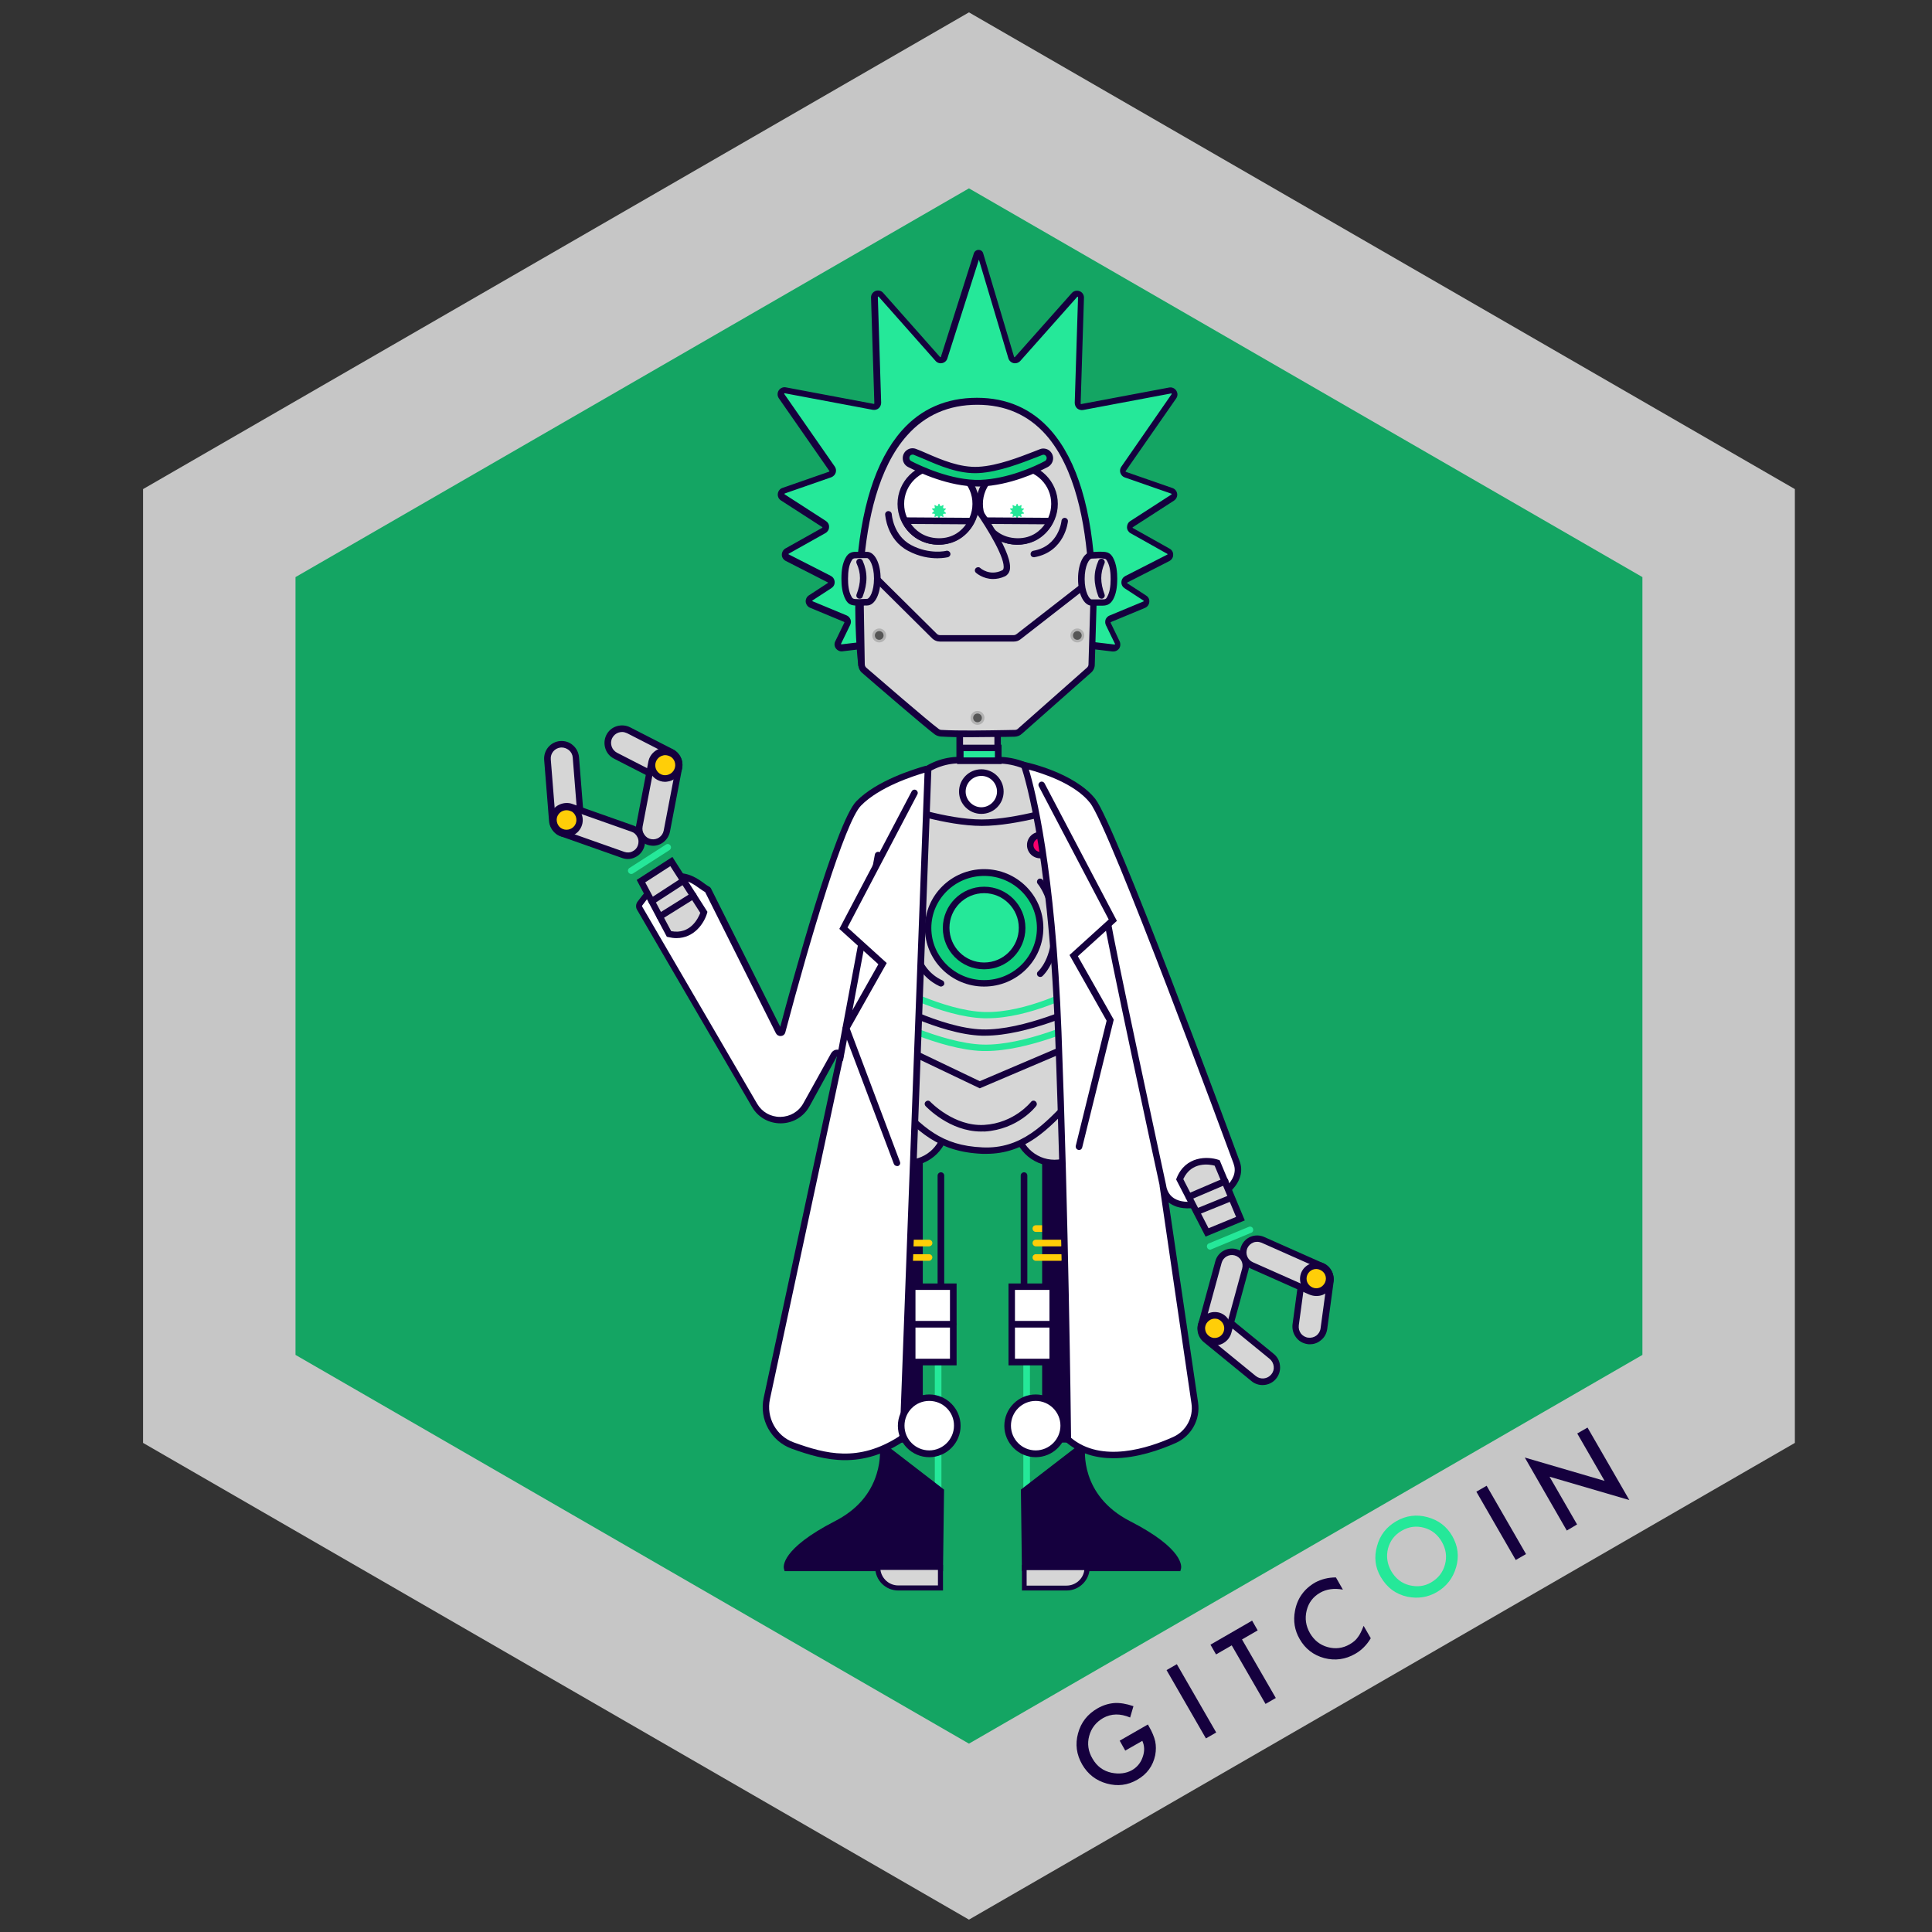 <?xml version="1.0" encoding="utf-8"?>
<!-- Generator: Adobe Illustrator 23.0.4, SVG Export Plug-In . SVG Version: 6.00 Build 0)  -->
<svg version="1.1" id="Layer_1" xmlns="http://www.w3.org/2000/svg" xmlns:xlink="http://www.w3.org/1999/xlink" x="0px" y="0px"
	 viewBox="0 0 110.88 110.88" style="enable-background:new 0 0 110.88 110.88;" xml:space="preserve">
<rect x="0" y="0" width="110.88" height="110.88" fill="#333333" stroke="none"/>
<style type="text/css">
	.st0{fill:#F9006C;}
	.st1{fill:#FFFFFF;}
	.st2{fill:#C6C6C6;}
	.st3{fill:#14A563;}
	.st4{fill:#15003E;}
	.st5{fill:#25E899;}
	.st6{fill:#0FCE7C;}
	.st7{fill:#CE0264;}
	.st8{fill:#AD055E;}
	.st9{fill:#FFCE08;}
	.st10{fill:#575560;}
	.st11{clip-path:url(#SVGID_2_);}
	.st12{fill:#8E2ABE;}
	.st13{fill:#D6AF0D;}
	.st14{fill:#FFFFFF;stroke:#15003E;stroke-width:0.396;stroke-linecap:round;stroke-miterlimit:10;}
	.st15{fill:#1D035B;}
	.st16{fill:#D6D6D6;stroke:#15003E;stroke-width:0.462;stroke-linecap:round;stroke-miterlimit:10;}
	.st17{fill:none;stroke:#25E899;stroke-width:0.522;stroke-linecap:round;stroke-miterlimit:10;}
	.st18{fill:#AAAAAA;}
	.st19{fill:#6D5415;stroke:#15003E;stroke-width:0.462;stroke-linecap:round;stroke-miterlimit:10;}
	.st20{fill:none;stroke:#15003E;stroke-width:0.625;stroke-linecap:round;stroke-miterlimit:10;}
	.st21{fill:#FFFFFF;stroke:#15003E;stroke-width:0.462;stroke-linecap:round;stroke-miterlimit:10;}
	.st22{fill:#D6D6D6;}
	.st23{fill:#B2B2B2;}
	.st24{fill:#565656;}
	.st25{fill:none;stroke:#15003E;stroke-width:0.462;stroke-linecap:round;stroke-miterlimit:10;}
	.st26{fill:#0FCE7C;stroke:#15003E;stroke-width:0.462;stroke-linecap:round;stroke-miterlimit:10;}
	.st27{fill:#FFCE08;stroke:#15003E;stroke-width:0.462;stroke-linecap:round;stroke-miterlimit:10;}
	.st28{fill:#AAAAAA;stroke:#15003E;stroke-width:0.462;stroke-miterlimit:10;}
	.st29{fill:#25E899;stroke:#15003E;stroke-width:0.462;stroke-linecap:round;stroke-miterlimit:10;}
	.st30{fill:#FFCE08;stroke:#15003E;stroke-width:0.357;stroke-linecap:round;stroke-miterlimit:10;}
	.st31{fill:#CEA73C;}
	.st32{fill:#FF1515;}
</style>
<polygon class="st2" points="8.21,28.07 8.21,82.81 55.61,110.17 103.01,82.81 103.01,28.07 55.61,0.71 "/>
<polygon class="st3" points="16.96,33.12 16.96,77.76 55.61,100.07 94.26,77.76 94.26,33.12 55.61,10.81 "/>
<path class="st4" d="M64.26,99.9l1.62-0.93l0.07,0.13c0.17,0.29,0.29,0.58,0.35,0.84c0.05,0.25,0.05,0.51,0,0.79
	c-0.13,0.62-0.47,1.09-1.03,1.41c-0.55,0.32-1.13,0.39-1.75,0.22c-0.62-0.17-1.09-0.54-1.41-1.09c-0.33-0.57-0.41-1.17-0.24-1.79
	c0.17-0.63,0.54-1.1,1.11-1.43c0.31-0.18,0.63-0.28,0.97-0.31c0.33-0.02,0.69,0.04,1.1,0.18l-0.19,0.65
	c-0.57-0.24-1.08-0.23-1.55,0.03c-0.41,0.24-0.68,0.58-0.8,1.03c-0.12,0.44-0.06,0.88,0.19,1.3c0.25,0.44,0.62,0.71,1.09,0.81
	c0.44,0.09,0.84,0.04,1.18-0.15c0.29-0.17,0.5-0.42,0.61-0.75c0.12-0.33,0.11-0.64-0.02-0.93l-0.98,0.56L64.26,99.9z"/>
<path class="st4" d="M67.54,95.51l2.26,3.92l-0.59,0.34l-2.26-3.92L67.54,95.51z"/>
<path class="st4" d="M71.28,94.09l1.94,3.36l-0.59,0.34l-1.94-3.36l-0.9,0.52l-0.32-0.56l2.39-1.38l0.32,0.56L71.28,94.09z"/>
<path class="st4" d="M76.67,90.53l0.4,0.7c-0.51-0.09-0.94-0.03-1.31,0.18c-0.4,0.23-0.66,0.57-0.77,1.02
	c-0.11,0.45-0.05,0.88,0.19,1.3c0.24,0.41,0.58,0.68,1.02,0.8s0.86,0.07,1.26-0.16c0.21-0.12,0.37-0.26,0.47-0.41
	c0.06-0.08,0.12-0.17,0.17-0.28s0.11-0.23,0.16-0.37l0.41,0.71c-0.23,0.39-0.53,0.69-0.9,0.9c-0.56,0.32-1.15,0.4-1.77,0.24
	c-0.62-0.17-1.09-0.53-1.41-1.09c-0.29-0.5-0.38-1.04-0.27-1.62c0.13-0.71,0.52-1.26,1.16-1.63C75.84,90.63,76.23,90.53,76.67,90.53
	z"/>
<path class="st5" d="M79.24,90.5c-0.32-0.55-0.39-1.14-0.21-1.77c0.17-0.63,0.54-1.1,1.11-1.43c0.56-0.32,1.15-0.4,1.78-0.23
	c0.63,0.17,1.11,0.53,1.43,1.09c0.32,0.56,0.4,1.16,0.22,1.78c-0.18,0.63-0.55,1.11-1.12,1.44c-0.51,0.29-1.06,0.38-1.67,0.26
	C80.12,91.5,79.6,91.12,79.24,90.5z M79.84,90.16c0.25,0.43,0.6,0.71,1.05,0.82c0.45,0.11,0.86,0.06,1.24-0.16
	c0.41-0.24,0.68-0.58,0.8-1.03c0.12-0.45,0.06-0.88-0.18-1.3c-0.24-0.42-0.58-0.69-1.02-0.81c-0.44-0.12-0.87-0.07-1.28,0.17
	c-0.41,0.23-0.67,0.58-0.79,1.02C79.55,89.32,79.61,89.75,79.84,90.16z"/>
<path class="st4" d="M85.32,85.27l2.26,3.92l-0.59,0.34l-2.26-3.92L85.32,85.27z"/>
<path class="st4" d="M89.92,87.84l-2.41-4.19l4.58,1.34l-1.57-2.72l0.59-0.34l2.4,4.16l-4.58-1.34l1.58,2.74L89.92,87.84z"/>
<g>
	<g>
		<g>
			<g>
				<path class="st9" d="M60.87,70.7h-1.42c-0.1,0-0.19-0.08-0.19-0.19s0.08-0.19,0.19-0.19h1.42c0.1,0,0.19,0.08,0.19,0.19
					S60.97,70.7,60.87,70.7z"/>
			</g>
			<g>
				<g>
					<path class="st5" d="M58.92,85.82c-0.1,0-0.19-0.08-0.19-0.19v-7.43c0-0.1,0.08-0.19,0.19-0.19c0.1,0,0.19,0.08,0.19,0.19v7.43
						C59.11,85.74,59.03,85.82,58.92,85.82z"/>
				</g>
				<g>
					<rect x="60" y="63.35" class="st4" width="2.14" height="19.26"/>
					<path class="st4" d="M62.32,82.79h-2.51V63.16h2.51V82.79z M60.18,82.42h1.76V63.54h-1.76V82.42z"/>
				</g>
				<g>
					<path class="st4" d="M58.77,78.27c-0.1,0-0.19-0.08-0.19-0.19V67.47c0-0.1,0.08-0.19,0.19-0.19s0.19,0.08,0.19,0.19v10.62
						C58.96,78.19,58.88,78.27,58.77,78.27z"/>
				</g>
				<g>
					<path class="st4" d="M58.77,85.58l0.06,4.4h8.76c0,0,0.24-0.94-2.83-2.52c-3.07-1.57-2.67-4.44-2.67-4.44L58.77,85.58z"/>
					<path class="st4" d="M67.74,90.17h-9.09l-0.06-4.68l3.75-2.89l-0.06,0.45c-0.01,0.11-0.33,2.76,2.57,4.25
						c3.11,1.59,2.96,2.62,2.93,2.73L67.74,90.17z M59.02,89.8h8.37c-0.1-0.3-0.56-1.06-2.71-2.16c-1.64-0.84-2.31-2.05-2.58-2.92
						c-0.16-0.52-0.21-0.98-0.21-1.29l-2.93,2.25L59.02,89.8z"/>
				</g>
				<g>
					<path class="st9" d="M60.87,71.53h-1.42c-0.1,0-0.19-0.08-0.19-0.19s0.08-0.19,0.19-0.19h1.42c0.1,0,0.19,0.08,0.19,0.19
						S60.97,71.53,60.87,71.53z"/>
				</g>
				<g>
					<path class="st9" d="M60.87,72.36h-1.42c-0.1,0-0.19-0.08-0.19-0.19c0-0.1,0.08-0.19,0.19-0.19h1.42c0.1,0,0.19,0.08,0.19,0.19
						C61.06,72.27,60.97,72.36,60.87,72.36z"/>
				</g>
				<g>
					<rect x="58.06" y="73.85" class="st1" width="2.36" height="4.33"/>
					<path class="st4" d="M60.61,78.36h-2.73v-4.7h2.73V78.36z M58.25,77.98h1.98v-3.95h-1.98V77.98z"/>
				</g>
				<g>
					<circle class="st1" cx="59.44" cy="81.83" r="1.61"/>
					<path class="st4" d="M59.44,83.63c-0.99,0-1.8-0.81-1.8-1.8c0-0.99,0.81-1.8,1.8-1.8c0.99,0,1.8,0.81,1.8,1.8
						C61.24,82.82,60.43,83.63,59.44,83.63z M59.44,80.4c-0.79,0-1.42,0.64-1.42,1.42c0,0.79,0.64,1.42,1.42,1.42
						s1.42-0.64,1.42-1.42C60.86,81.04,60.22,80.4,59.44,80.4z"/>
				</g>
				<g>
					<circle class="st5" cx="61.64" cy="82.06" r="0.35"/>
				</g>
				<g>
					<path class="st4" d="M60.35,76.19h-2.27c-0.1,0-0.19-0.08-0.19-0.19c0-0.1,0.08-0.19,0.19-0.19h2.27c0.1,0,0.19,0.08,0.19,0.19
						C60.54,76.1,60.45,76.19,60.35,76.19z"/>
				</g>
			</g>
			<g>
				<path class="st5" d="M53.84,85.82c-0.1,0-0.19-0.08-0.19-0.19v-7.43c0-0.1,0.08-0.19,0.19-0.19s0.19,0.08,0.19,0.19v7.43
					C54.03,85.74,53.95,85.82,53.84,85.82z"/>
			</g>
			<g>
				
					<rect x="50.64" y="63.35" transform="matrix(-1 -4.599311e-11 4.599311e-11 -1 103.408 145.957)" class="st4" width="2.14" height="19.26"/>
				<path class="st4" d="M52.96,82.79h-2.51V63.16h2.51V82.79z M50.82,82.42h1.76V63.54h-1.76V82.42z"/>
			</g>
			<g>
				<line class="st4" x1="54" y1="67.47" x2="54" y2="78.08"/>
				<path class="st4" d="M54,78.27c-0.1,0-0.19-0.08-0.19-0.19V67.47c0-0.1,0.08-0.19,0.19-0.19c0.1,0,0.19,0.08,0.19,0.19v10.62
					C54.18,78.19,54.1,78.27,54,78.27z"/>
			</g>
			<g>
				<path class="st4" d="M54,85.58l-0.06,4.4h-8.76c0,0-0.24-0.94,2.83-2.52c3.07-1.57,2.67-4.44,2.67-4.44L54,85.58z"/>
				<path class="st4" d="M54.12,90.17h-9.09l-0.04-0.14c-0.03-0.11-0.18-1.13,2.93-2.73c1.23-0.63,2.03-1.54,2.39-2.7
					c0.27-0.86,0.18-1.54,0.18-1.55l-0.06-0.45l3.75,2.89L54.12,90.17z M45.38,89.8h8.37l0.06-4.13l-2.93-2.26
					c-0.02,0.88-0.34,2.97-2.79,4.22C45.95,88.73,45.49,89.49,45.38,89.8z"/>
			</g>
			<g>
				<path class="st9" d="M53.31,71.53H51.9c-0.1,0-0.19-0.08-0.19-0.19s0.08-0.19,0.19-0.19h1.42c0.1,0,0.19,0.08,0.19,0.19
					S53.42,71.53,53.31,71.53z"/>
			</g>
			<g>
				<path class="st9" d="M53.31,72.36H51.9c-0.1,0-0.19-0.08-0.19-0.19c0-0.1,0.08-0.19,0.19-0.19h1.42c0.1,0,0.19,0.08,0.19,0.19
					C53.5,72.27,53.42,72.36,53.31,72.36z"/>
			</g>
			<g>
				
					<rect x="52.35" y="73.85" transform="matrix(-1 -4.472035e-11 4.472035e-11 -1 107.058 152.016)" class="st1" width="2.36" height="4.33"/>
				<path class="st4" d="M54.9,78.36h-2.73v-4.7h2.73V78.36z M52.54,77.98h1.98v-3.95h-1.98V77.98z"/>
			</g>
			<g>
				<circle class="st5" cx="51.13" cy="82.06" r="0.35"/>
			</g>
			<g>
				<line class="st1" x1="54.69" y1="76" x2="52.42" y2="76"/>
				<path class="st4" d="M54.69,76.19h-2.27c-0.1,0-0.19-0.08-0.19-0.19c0-0.1,0.08-0.19,0.19-0.19h2.27c0.1,0,0.19,0.08,0.19,0.19
					C54.88,76.1,54.79,76.19,54.69,76.19z"/>
			</g>
			<g>
				<circle class="st22" cx="60.52" cy="64.52" r="2.21"/>
				<path class="st4" d="M60.52,66.92c-1.32,0-2.4-1.08-2.4-2.4c0-1.32,1.08-2.4,2.4-2.4c1.32,0,2.4,1.08,2.4,2.4
					C62.92,65.85,61.85,66.92,60.52,66.92z M60.52,62.5c-1.12,0-2.03,0.91-2.03,2.03c0,1.12,0.91,2.03,2.03,2.03
					c1.12,0,2.03-0.91,2.03-2.03C62.55,63.41,61.64,62.5,60.52,62.5z"/>
			</g>
			<g>
				<circle class="st22" cx="52.08" cy="64.52" r="2.21"/>
				<path class="st4" d="M52.08,66.92c-1.32,0-2.4-1.08-2.4-2.4c0-1.32,1.08-2.4,2.4-2.4s2.4,1.08,2.4,2.4
					C54.48,65.85,53.4,66.92,52.08,66.92z M52.08,62.5c-1.12,0-2.03,0.91-2.03,2.03c0,1.12,0.91,2.03,2.03,2.03
					c1.12,0,2.03-0.91,2.03-2.03C54.1,63.41,53.2,62.5,52.08,62.5z"/>
			</g>
			<g>
				<path class="st22" d="M62.36,61.18c0.04-0.78-0.1-1.62-0.14-2.29c-0.11-1.55-0.28-3.1-0.39-4.65c-0.17-2.28-0.33-4.55-0.5-6.83
					c-0.16-2.13-1.93-3.78-4.07-3.78v-10.4h-2.17c0,0,0,10.4,0,10.4c-1.89,0-3.47,1.45-3.62,3.34c-0.17,2.02-0.33,4.03-0.5,6.05
					c-0.11,1.39-0.21,2.79-0.31,4.18c-0.08,1.05-0.27,2.04-0.31,3.18c-0.03,0.83,0.05,1.91,0.64,2.52c1.71,1.78,2.77,3.03,5.41,3.14
					c2.44,0.1,3.82-1.53,5.35-3.15C62.17,62.44,62.32,61.83,62.36,61.18z"/>
				<path class="st4" d="M56.61,66.22c-0.07,0-0.15,0-0.23,0c-2.56-0.11-3.69-1.28-5.26-2.91l-0.28-0.29
					c-0.51-0.53-0.74-1.42-0.7-2.66c0.03-0.67,0.1-1.3,0.18-1.91c0.05-0.44,0.1-0.85,0.14-1.28c0.04-0.55,0.08-1.09,0.12-1.64
					c0.06-0.83,0.12-1.69,0.19-2.54l0.5-6.05c0.16-1.9,1.73-3.41,3.62-3.5V33.03h2.55v10.41c2.14,0.09,3.91,1.8,4.07,3.95l0.5,6.83
					c0.05,0.74,0.12,1.49,0.19,2.21c0.07,0.8,0.15,1.63,0.2,2.44c0.01,0.2,0.04,0.42,0.06,0.64c0.05,0.52,0.11,1.11,0.08,1.67
					c-0.04,0.8-0.26,1.39-0.67,1.82l-0.27,0.28C60.19,64.8,58.85,66.22,56.61,66.22z M55.08,43.81c-1.78,0-3.29,1.39-3.43,3.16
					l-0.5,6.05c-0.07,0.84-0.13,1.7-0.19,2.54c-0.04,0.55-0.08,1.09-0.12,1.64c-0.03,0.44-0.09,0.88-0.14,1.3
					c-0.07,0.6-0.15,1.22-0.17,1.87c-0.04,1.11,0.16,1.94,0.59,2.39l0.28,0.29c1.56,1.62,2.59,2.7,5,2.8
					c2.21,0.1,3.53-1.31,4.94-2.8l0.27-0.29c0.34-0.36,0.53-0.88,0.56-1.58l0,0c0.03-0.53-0.03-1.08-0.08-1.61
					c-0.02-0.23-0.05-0.45-0.06-0.66c-0.06-0.81-0.13-1.64-0.2-2.43c-0.07-0.73-0.13-1.48-0.19-2.22l-0.5-6.83
					c-0.15-2.02-1.85-3.61-3.88-3.61h-0.19V33.4h-1.8v10.4H55.08z"/>
			</g>
			<g>
				<path class="st5" d="M64.49,26.91l2.89-4.17c0.11-0.16-0.03-0.37-0.22-0.33l-5.05,0.95c-0.14,0.03-0.26-0.08-0.25-0.22
					l0.19-6.06c0.01-0.2-0.24-0.3-0.38-0.15l-3.26,3.67c-0.11,0.13-0.32,0.08-0.37-0.08l-1.77-5.93c-0.03-0.1-0.16-0.1-0.19,0
					l-1.89,5.94c-0.05,0.16-0.26,0.2-0.37,0.08l-3.26-3.68c-0.13-0.15-0.38-0.05-0.38,0.15l0.19,6.06c0,0.14-0.12,0.24-0.25,0.22
					l-5.05-0.95c-0.19-0.04-0.33,0.18-0.22,0.33l2.89,4.17c0.08,0.12,0.03,0.28-0.11,0.33l-2.67,0.93c-0.17,0.06-0.2,0.29-0.05,0.38
					l2.37,1.53c0.14,0.09,0.13,0.29-0.01,0.37l-2.12,1.19c-0.15,0.08-0.15,0.3,0.01,0.38l2.41,1.23c0.15,0.08,0.16,0.28,0.02,0.37
					l-1.09,0.71c-0.15,0.09-0.13,0.31,0.03,0.38l1.95,0.81c0.11,0.05,0.17,0.18,0.11,0.29l-0.52,1.07
					c-0.07,0.15,0.05,0.33,0.22,0.31l2.94-0.35c0.01,0,0.03,0,0.04,0l4.76,0.39v0.01l0.07-0.01l0.07,0.01v-0.01l4.76-0.39
					c0.01,0,0.03,0,0.04,0l2.94,0.35c0.17,0.02,0.29-0.16,0.22-0.31l-0.52-1.07c-0.05-0.11,0-0.25,0.11-0.29l1.95-0.81
					c0.16-0.07,0.18-0.28,0.03-0.38l-1.09-0.71c-0.14-0.09-0.13-0.3,0.02-0.37l2.41-1.23c0.15-0.08,0.16-0.29,0.01-0.38l-2.12-1.19
					c-0.14-0.08-0.15-0.28-0.01-0.37l2.37-1.53c0.15-0.1,0.12-0.33-0.05-0.38l-2.67-0.93C64.46,27.19,64.41,27.03,64.49,26.91z"/>
				<path class="st4" d="M55.88,37.44V37.4l-4.58-0.37l-2.95,0.35c-0.15,0.02-0.29-0.05-0.38-0.17c-0.09-0.12-0.1-0.28-0.03-0.41
					l0.52-1.07c0-0.01,0-0.02,0-0.02c0-0.01-0.01-0.01-0.02-0.02l-1.95-0.81c-0.14-0.06-0.23-0.19-0.25-0.34
					c-0.01-0.15,0.06-0.29,0.18-0.37l1.09-0.71c0,0,0.01-0.01,0.01-0.02c0-0.02-0.01-0.02-0.02-0.02l-2.41-1.23
					c-0.13-0.07-0.22-0.2-0.22-0.35c0-0.15,0.08-0.29,0.2-0.36l2.12-1.19c0,0,0.01-0.01,0.01-0.02c0-0.02-0.01-0.02-0.01-0.02
					l-2.37-1.53c-0.13-0.08-0.2-0.23-0.18-0.39c0.02-0.15,0.12-0.28,0.27-0.33l2.67-0.93c0.01,0,0.01-0.01,0.02-0.02
					c0-0.01,0-0.02,0-0.02l-2.9-4.17c-0.09-0.13-0.1-0.31-0.01-0.45c0.09-0.14,0.25-0.21,0.41-0.18l5.05,0.95
					c0.01,0,0.02,0,0.02-0.01c0.01-0.01,0.01-0.01,0.01-0.02l-0.19-6.06c-0.01-0.17,0.09-0.32,0.25-0.39
					c0.16-0.06,0.34-0.02,0.45,0.11l3.26,3.68c0,0,0.01,0.01,0.03,0.01s0.02-0.02,0.02-0.02l1.89-5.94c0.04-0.12,0.15-0.2,0.27-0.2
					c0,0,0,0,0,0c0.13,0,0.24,0.08,0.27,0.21l1.77,5.93c0,0,0,0.02,0.02,0.02c0.02,0,0.02-0.01,0.03-0.01l3.26-3.67
					c0.11-0.13,0.29-0.17,0.45-0.11c0.16,0.06,0.26,0.22,0.25,0.39l-0.19,6.06c0,0.01,0,0.02,0.01,0.02
					c0.01,0.01,0.02,0.01,0.02,0.01l5.05-0.95c0.16-0.03,0.32,0.04,0.41,0.18c0.09,0.14,0.09,0.31-0.01,0.45l-2.9,4.17
					c-0.01,0.01-0.01,0.02,0,0.02c0,0.01,0.01,0.01,0.02,0.02l2.67,0.93c0.15,0.05,0.25,0.18,0.27,0.33
					c0.02,0.15-0.05,0.3-0.18,0.39l-2.37,1.53c0,0-0.01,0.01-0.01,0.02c0,0.02,0.01,0.02,0.01,0.02l2.12,1.19
					c0.13,0.07,0.21,0.21,0.2,0.36c0,0.15-0.09,0.28-0.22,0.35l-2.41,1.23c0,0-0.01,0.01-0.02,0.02c0,0.02,0.01,0.02,0.01,0.02
					l1.09,0.71c0.13,0.08,0.2,0.22,0.18,0.37c-0.01,0.15-0.11,0.28-0.25,0.34l-1.95,0.81c-0.01,0-0.01,0.01-0.02,0.02
					c0,0.01,0,0.01,0,0.02l0.52,1.07c0.06,0.13,0.05,0.29-0.03,0.41c-0.09,0.12-0.23,0.18-0.38,0.17l-2.94-0.35l-4.59,0.37v0.03
					l-0.25-0.01L55.88,37.44z M51.29,36.65c0.01,0,0.02,0,0.03,0l4.82,0.39l0.04-0.01l4.76-0.39c0.03,0,0.05,0,0.08,0l2.94,0.35
					c0,0,0.02,0,0.03-0.01c0.01-0.01,0-0.02,0-0.03l-0.52-1.07c-0.05-0.1-0.05-0.22-0.02-0.32c0.04-0.1,0.12-0.19,0.22-0.23
					l1.95-0.81c0,0,0.02-0.01,0.02-0.02c0-0.02-0.01-0.02-0.01-0.03l-1.09-0.71c-0.12-0.08-0.19-0.21-0.18-0.36
					c0.01-0.15,0.09-0.27,0.22-0.34l2.41-1.23c0,0,0.01-0.01,0.02-0.02c0-0.02-0.01-0.02-0.01-0.02l-2.12-1.19
					c-0.12-0.07-0.2-0.2-0.2-0.34c0-0.14,0.06-0.27,0.18-0.35l2.37-1.53c0,0,0.01-0.01,0.01-0.03s-0.01-0.02-0.02-0.02l-2.67-0.93
					c-0.12-0.04-0.21-0.14-0.25-0.26c-0.04-0.12-0.02-0.25,0.05-0.35l2.89-4.17c0,0,0.01-0.02,0-0.03
					c-0.01-0.02-0.02-0.01-0.03-0.01l-5.05,0.95c-0.12,0.02-0.24-0.01-0.34-0.09c-0.09-0.08-0.14-0.2-0.14-0.32l0.19-6.06
					c0-0.01,0-0.02-0.02-0.03c-0.02-0.01-0.03,0-0.03,0.01l-3.26,3.67c-0.1,0.11-0.25,0.16-0.39,0.13c-0.14-0.03-0.26-0.14-0.3-0.28
					l-1.69-5.66l-1.81,5.67c-0.04,0.14-0.16,0.24-0.3,0.27c-0.14,0.03-0.29-0.02-0.38-0.13l-3.26-3.68c0,0-0.01-0.02-0.03-0.01
					c-0.02,0.01-0.02,0.02-0.02,0.03l0.19,6.06c0,0.12-0.05,0.24-0.14,0.32c-0.09,0.08-0.22,0.11-0.34,0.09l-5.05-0.95
					c-0.01,0-0.02,0-0.03,0.01c-0.01,0.02,0,0.03,0,0.03l2.9,4.17c0.07,0.1,0.09,0.23,0.05,0.35c-0.04,0.12-0.13,0.21-0.25,0.26
					l-2.67,0.93c0,0-0.02,0.01-0.02,0.02s0.01,0.02,0.01,0.03l2.37,1.53c0.12,0.08,0.19,0.21,0.18,0.35c0,0.14-0.08,0.27-0.2,0.34
					l-2.12,1.19c0,0-0.01,0.01-0.01,0.02c0,0.02,0.01,0.02,0.02,0.02l2.41,1.23c0.13,0.07,0.21,0.19,0.22,0.34
					c0.01,0.15-0.06,0.28-0.18,0.36l-1.09,0.71c0,0-0.01,0.01-0.01,0.03c0,0.02,0.01,0.02,0.02,0.02l1.95,0.81
					c0.1,0.04,0.18,0.13,0.22,0.23c0.04,0.1,0.03,0.22-0.02,0.32l-0.52,1.07c0,0-0.01,0.01,0,0.03c0.01,0.01,0.02,0.01,0.03,0.01
					l2.94-0.35C51.26,36.65,51.27,36.65,51.29,36.65z"/>
			</g>
			<g>
				<rect x="55.11" y="42.92" class="st5" width="2.17" height="0.74"/>
				<path class="st4" d="M57.48,43.85h-2.55v-1.11h2.55V43.85z M55.3,43.47h1.8v-0.36h-1.8V43.47z"/>
			</g>
			<g>
				<path class="st4" d="M56.35,47.4c-2.08,0-4.71-0.91-4.82-0.95l0.12-0.35c0.03,0.01,2.69,0.93,4.7,0.93
					c2.01,0,4.75-0.9,4.77-0.91l0.12,0.36C61.13,46.51,58.42,47.4,56.35,47.4z"/>
			</g>
			<g>
				<circle class="st0" cx="59.7" cy="48.5" r="0.58"/>
				<path class="st4" d="M59.7,49.26c-0.42,0-0.76-0.34-0.76-0.76c0-0.42,0.34-0.76,0.76-0.76s0.76,0.34,0.76,0.76
					C60.46,48.92,60.12,49.26,59.7,49.26z M59.7,48.11c-0.22,0-0.39,0.18-0.39,0.39s0.18,0.39,0.39,0.39s0.39-0.18,0.39-0.39
					S59.91,48.11,59.7,48.11z"/>
			</g>
			<g>
				<path class="st22" d="M49.45,38.12c0,0-1.8-15.09,6.64-15.09s6.42,15.42,6.42,15.42S57.79,43.34,49.45,38.12z"/>
				<path class="st4" d="M56.81,40.71c-2.88,0-5.56-1.25-7.47-2.44l-0.08-0.05l-0.01-0.09c0-0.02-0.28-2.36-0.11-5.16
					c0.23-3.77,1.11-6.55,2.61-8.25c1.11-1.26,2.57-1.89,4.32-1.89c1.72,0,3.15,0.63,4.24,1.87c1.51,1.72,2.37,4.56,2.55,8.45
					c0.13,2.88-0.18,5.29-0.18,5.31l-0.01,0.06l-0.04,0.04c-0.05,0.05-1.24,1.27-3.49,1.84C58.36,40.62,57.58,40.71,56.81,40.71z
					 M49.62,38.01c2.34,1.45,5.85,2.96,9.41,2.06c1.92-0.49,3.06-1.49,3.29-1.7c0.1-0.84,1.04-9.61-2.28-13.4
					c-1.02-1.16-2.35-1.74-3.95-1.74c-1.64,0-3,0.59-4.04,1.77C48.76,28.69,49.52,37.05,49.62,38.01z"/>
			</g>
			<g>
				<path class="st22" d="M58.45,36.54c-0.08,0.06-0.17,0.09-0.27,0.09h-0.09c-1.39,0-2.77,0-4.15,0c-0.11,0-0.22-0.04-0.3-0.12
					l-4.29-4.25l0.1,5.86c-0.01,0.13,0.05,0.26,0.15,0.35c0.7,0.61,3.53,3.05,4.17,3.53c0.07,0.05,0.15,0.08,0.24,0.09
					c1.24,0.07,2.9,0.02,4.25,0c0.1,0,0.2-0.04,0.28-0.11l3.98-3.52c0.09-0.08,0.14-0.19,0.15-0.31l0.12-4.05
					c0.01-0.37-0.41-0.58-0.71-0.36L58.45,36.54z"/>
				<path class="st4" d="M55.58,42.31c-0.56,0-1.11-0.01-1.59-0.04c-0.12-0.01-0.24-0.05-0.34-0.12c-0.63-0.47-3.36-2.83-4.18-3.54
					c-0.14-0.12-0.22-0.31-0.21-0.5l-0.11-6.31l4.62,4.58c0.04,0.04,0.11,0.07,0.17,0.07l2.76,0l1.48,0c0.06,0,0.11-0.02,0.15-0.05
					v0l3.61-2.81c0.19-0.15,0.45-0.17,0.67-0.06c0.22,0.11,0.35,0.33,0.34,0.57l-0.12,4.05c0,0.17-0.08,0.34-0.21,0.45l-3.98,3.52
					c-0.11,0.1-0.25,0.15-0.4,0.16l-0.5,0.01C57.05,42.29,56.3,42.31,55.58,42.31z M49.54,32.71l0.09,5.4
					c0,0.09,0.03,0.16,0.09,0.21c0.58,0.5,3.51,3.04,4.16,3.52c0.04,0.03,0.09,0.05,0.13,0.05c1.08,0.06,2.49,0.03,3.74,0.01
					l0.5-0.01c0.06,0,0.12-0.02,0.16-0.06l3.98-3.52c0.05-0.05,0.08-0.11,0.08-0.18l0.12-4.05c0-0.1-0.05-0.19-0.14-0.23
					c-0.09-0.05-0.19-0.04-0.27,0.03l-3.61,2.81v0c-0.11,0.09-0.25,0.13-0.38,0.13h-4.25c-0.16,0-0.31-0.06-0.43-0.17L49.54,32.71z"
					/>
			</g>
			<g>
				<circle class="st1" cx="58.37" cy="28.92" r="2.15"/>
				<path class="st4" d="M58.37,31.26c-1.29,0-2.34-1.05-2.34-2.34s1.05-2.34,2.34-2.34c1.29,0,2.34,1.05,2.34,2.34
					S59.66,31.26,58.37,31.26z M58.37,26.96c-1.08,0-1.96,0.88-1.96,1.96c0,1.08,0.88,1.96,1.96,1.96s1.96-0.88,1.96-1.96
					C60.34,27.84,59.46,26.96,58.37,26.96z"/>
			</g>
			<g>
				<g>
					<path class="st22" d="M63.93,33.21c0-0.37-0.04-0.8-0.23-1.13c-0.1-0.17-0.18-0.22-0.37-0.23c-0.23-0.02-0.46,0-0.69,0
						c-0.33,0-0.59,0.61-0.59,1.35c0,0.75,0.26,1.35,0.59,1.35c0.14,0,0.28,0,0.42,0c0.31,0,0.5,0.04,0.65-0.26
						C63.89,33.98,63.93,33.57,63.93,33.21z"/>
					<path class="st4" d="M63.25,34.76c-0.03,0-0.06,0-0.08,0l-0.52,0c-0.44,0-0.78-0.66-0.78-1.54c0-0.88,0.33-1.54,0.78-1.54
						c0.08,0,0.16,0,0.24-0.01c0.15-0.01,0.3-0.01,0.46,0c0.25,0.02,0.39,0.1,0.52,0.32c0.22,0.39,0.25,0.88,0.25,1.22
						c0,0.51-0.07,0.88-0.23,1.18C63.71,34.72,63.48,34.76,63.25,34.76z M63.14,32.04c-0.08,0-0.16,0-0.24,0.01
						c-0.08,0-0.17,0.01-0.25,0.01c-0.14,0-0.4,0.41-0.4,1.17c0,0.75,0.27,1.17,0.4,1.17h0.42c0.04,0,0.07,0,0.1,0
						c0.24,0,0.3,0.01,0.38-0.16c0.13-0.24,0.19-0.56,0.19-1.01c0-0.29-0.02-0.72-0.2-1.03c-0.06-0.11-0.09-0.13-0.22-0.14
						C63.26,32.04,63.2,32.04,63.14,32.04z"/>
				</g>
				<g>
					<path class="st22" d="M63.22,32.26c-0.3,0.66-0.25,1.26,0,1.92"/>
					<path class="st4" d="M63.22,34.36c-0.08,0-0.15-0.05-0.18-0.12c-0.29-0.77-0.29-1.4,0-2.06c0.04-0.09,0.15-0.14,0.25-0.1
						c0.09,0.04,0.14,0.15,0.1,0.25c-0.25,0.57-0.25,1.1,0,1.78c0.04,0.1-0.01,0.2-0.11,0.24C63.26,34.36,63.24,34.36,63.22,34.36z"
						/>
				</g>
			</g>
			<g>
				<g>
					<path class="st22" d="M48.48,33.2c0,0.37,0.04,0.8,0.23,1.13c0.1,0.17,0.18,0.22,0.37,0.23c0.23,0.02,0.46,0,0.69,0
						c0.33,0,0.59-0.61,0.59-1.35c0-0.75-0.26-1.35-0.59-1.35c-0.14,0-0.28,0-0.42,0c-0.31,0-0.5-0.04-0.65,0.26
						C48.52,32.44,48.48,32.84,48.48,33.2z"/>
					<path class="st4" d="M49.27,34.76c-0.07,0-0.14,0-0.21-0.01c-0.25-0.02-0.39-0.1-0.52-0.32c-0.22-0.39-0.25-0.88-0.25-1.22
						c0-0.51,0.07-0.88,0.23-1.18c0.19-0.37,0.46-0.37,0.72-0.36l0.52,0c0.44,0,0.78,0.66,0.78,1.54s-0.33,1.54-0.78,1.54
						c-0.08,0-0.16,0-0.24,0.01C49.44,34.75,49.35,34.76,49.27,34.76z M49.15,32.04c-0.17,0-0.22,0.02-0.29,0.16
						c-0.13,0.24-0.19,0.56-0.19,1.01c0,0.29,0.02,0.72,0.2,1.03c0.06,0.11,0.09,0.13,0.22,0.14c0.14,0.01,0.27,0.01,0.42,0
						c0.08,0,0.17-0.01,0.25-0.01c0.14,0,0.4-0.41,0.4-1.17c0-0.75-0.27-1.17-0.4-1.17h-0.42c-0.04,0-0.07,0-0.1,0
						C49.2,32.04,49.17,32.04,49.15,32.04z"/>
				</g>
				<g>
					<path class="st22" d="M49.34,32.26c0.3,0.66,0.25,1.26,0,1.92"/>
					<path class="st4" d="M49.34,34.36c-0.02,0-0.04,0-0.07-0.01c-0.1-0.04-0.15-0.14-0.11-0.24c0.26-0.68,0.26-1.21,0-1.78
						c-0.04-0.09,0-0.21,0.1-0.25c0.09-0.04,0.21,0,0.25,0.1c0.29,0.66,0.29,1.3,0,2.06C49.49,34.32,49.42,34.36,49.34,34.36z"/>
				</g>
			</g>
			<g>
				<path class="st4" d="M53.8,32.04c-0.43,0-1.04-0.08-1.69-0.43c-1.22-0.65-1.3-2.02-1.31-2.08c-0.01-0.1,0.07-0.19,0.18-0.2
					c0.1,0,0.19,0.07,0.2,0.18l0,0c0,0.01,0.08,1.22,1.11,1.77c1.05,0.56,2.01,0.34,2.02,0.33c0.1-0.02,0.2,0.04,0.23,0.14
					s-0.04,0.2-0.14,0.23C54.38,31.98,54.15,32.04,53.8,32.04z"/>
			</g>
			<g>
				<path class="st4" d="M59.33,31.98c-0.09,0-0.17-0.06-0.18-0.15c-0.02-0.1,0.05-0.2,0.15-0.22c1.48-0.26,1.62-1.71,1.62-1.72
					c0.01-0.1,0.1-0.18,0.2-0.17c0.1,0.01,0.18,0.1,0.17,0.2c0,0.02-0.17,1.75-1.93,2.06C59.35,31.98,59.34,31.98,59.33,31.98z"/>
			</g>
			<g>
				<g>
					<circle class="st23" cx="61.83" cy="36.47" r="0.4"/>
				</g>
				<g>
					<circle class="st24" cx="61.83" cy="36.47" r="0.25"/>
				</g>
			</g>
			<g>
				<g>
					<circle class="st23" cx="50.46" cy="36.47" r="0.4"/>
				</g>
				<g>
					<circle class="st24" cx="50.46" cy="36.47" r="0.25"/>
				</g>
			</g>
			<g>
				<g>
					<circle class="st23" cx="56.1" cy="41.2" r="0.4"/>
				</g>
				<g>
					<circle class="st24" cx="56.1" cy="41.2" r="0.25"/>
				</g>
			</g>
			<g>
				<path class="st5" d="M58.37,28.91c0.04,0,0.06,0.13,0.09,0.14c0.04,0.01,0.13-0.08,0.16-0.06c0.03,0.02-0.03,0.14-0.01,0.17
					c0.02,0.03,0.15,0.01,0.16,0.04c0.01,0.03-0.11,0.09-0.11,0.13c0,0.04,0.12,0.09,0.11,0.13c-0.01,0.04-0.14,0.01-0.16,0.04
					c-0.02,0.03,0.04,0.15,0.01,0.17c-0.03,0.02-0.12-0.07-0.16-0.06c-0.03,0.01-0.05,0.14-0.09,0.14c-0.04,0-0.06-0.13-0.09-0.14
					c-0.04-0.01-0.13,0.08-0.16,0.06c-0.03-0.02,0.03-0.14,0.01-0.17c-0.02-0.03-0.15-0.01-0.16-0.04
					c-0.01-0.03,0.11-0.09,0.11-0.13c0-0.04-0.12-0.09-0.11-0.13c0.01-0.04,0.14-0.01,0.16-0.04c0.02-0.03-0.04-0.15-0.01-0.17
					c0.03-0.02,0.12,0.07,0.16,0.06C58.32,29.04,58.34,28.91,58.37,28.91z"/>
			</g>
			<g>
				<circle class="st1" cx="53.85" cy="28.92" r="2.15"/>
				<path class="st4" d="M53.85,31.26c-1.29,0-2.34-1.05-2.34-2.34s1.05-2.34,2.34-2.34c1.29,0,2.34,1.05,2.34,2.34
					S55.14,31.26,53.85,31.26z M53.85,26.96c-1.08,0-1.96,0.88-1.96,1.96c0,1.08,0.88,1.96,1.96,1.96s1.96-0.88,1.96-1.96
					C55.82,27.84,54.94,26.96,53.85,26.96z"/>
			</g>
			<g>
				<path class="st5" d="M53.89,28.91c0.04,0,0.06,0.13,0.09,0.14c0.04,0.01,0.13-0.08,0.16-0.06c0.03,0.02-0.03,0.14-0.01,0.17
					c0.02,0.03,0.15,0.01,0.16,0.04c0.01,0.03-0.11,0.09-0.11,0.13c0,0.04,0.12,0.09,0.11,0.13c-0.01,0.04-0.14,0.01-0.16,0.04
					c-0.02,0.03,0.04,0.15,0.01,0.17c-0.03,0.02-0.12-0.07-0.16-0.06c-0.03,0.01-0.05,0.14-0.09,0.14c-0.04,0-0.06-0.13-0.09-0.14
					c-0.04-0.01-0.13,0.08-0.16,0.06c-0.03-0.02,0.03-0.14,0.01-0.17c-0.02-0.03-0.15-0.01-0.16-0.04
					c-0.01-0.03,0.11-0.09,0.11-0.13c0-0.04-0.12-0.09-0.11-0.13c0.01-0.04,0.14-0.01,0.16-0.04c0.02-0.03-0.04-0.15-0.01-0.17
					c0.03-0.02,0.12,0.07,0.16,0.06C53.83,29.04,53.85,28.91,53.89,28.91z"/>
			</g>
			<g>
				<path class="st6" d="M52,26.29c0,0.14,0.08,0.27,0.2,0.33c0.6,0.31,2.4,1.16,4.07,1.1c1.65-0.06,3.24-0.81,3.79-1.1
					c0.12-0.06,0.2-0.19,0.2-0.33v0c0-0.26-0.26-0.45-0.51-0.35c-0.77,0.29-2.28,0.95-3.58,1.02c-1.42,0.08-2.87-0.75-3.68-1.04
					c-0.25-0.09-0.5,0.09-0.5,0.36V26.29z"/>
				<path class="st4" d="M56.1,27.92c-1.64,0-3.32-0.78-3.99-1.12c-0.19-0.1-0.3-0.29-0.3-0.5v-0.01c0-0.18,0.09-0.36,0.24-0.46
					c0.15-0.11,0.34-0.13,0.51-0.07c0.19,0.07,0.4,0.16,0.65,0.27c0.8,0.35,1.9,0.82,2.95,0.76c1.1-0.06,2.36-0.56,3.19-0.88
					c0.12-0.05,0.23-0.09,0.33-0.13c0.17-0.07,0.37-0.04,0.52,0.06c0.15,0.11,0.24,0.28,0.24,0.46c0,0.21-0.12,0.4-0.3,0.5
					c-0.61,0.32-2.2,1.06-3.87,1.12C56.22,27.92,56.16,27.92,56.1,27.92z M52.38,26.09c-0.04,0-0.08,0.01-0.11,0.03
					c-0.05,0.04-0.08,0.09-0.08,0.16v0.01c0,0.07,0.04,0.14,0.1,0.17c0.52,0.27,2.33,1.13,3.97,1.08c1.59-0.06,3.13-0.77,3.71-1.08
					c0.06-0.03,0.1-0.1,0.1-0.17c0-0.06-0.03-0.12-0.08-0.16c-0.05-0.04-0.12-0.04-0.17-0.02c-0.1,0.04-0.21,0.08-0.33,0.13
					c-0.85,0.33-2.15,0.84-3.3,0.91c-1.15,0.07-2.29-0.43-3.12-0.79c-0.24-0.1-0.45-0.19-0.63-0.26
					C52.42,26.09,52.4,26.09,52.38,26.09z"/>
			</g>
			<g>
				<g>
					<ellipse class="st6" cx="56.48" cy="53.26" rx="3.22" ry="3.18"/>
					<path class="st4" d="M56.48,56.62c-1.88,0-3.4-1.51-3.4-3.37c0-1.86,1.53-3.37,3.4-3.37s3.4,1.51,3.4,3.37
						C59.88,55.11,58.36,56.62,56.48,56.62z M56.48,50.27c-1.67,0-3.03,1.34-3.03,2.99c0,1.65,1.36,2.99,3.03,2.99
						c1.67,0,3.03-1.34,3.03-2.99C59.51,51.61,58.15,50.27,56.48,50.27z"/>
				</g>
				<g>
					<circle class="st5" cx="56.48" cy="53.26" r="2.18"/>
					<path class="st4" d="M56.48,55.63c-1.31,0-2.37-1.06-2.37-2.37s1.06-2.37,2.37-2.37c1.31,0,2.37,1.06,2.37,2.37
						S57.79,55.63,56.48,55.63z M56.48,51.26c-1.1,0-1.99,0.89-1.99,1.99c0,1.1,0.89,1.99,1.99,1.99c1.1,0,1.99-0.89,1.99-1.99
						C58.47,52.16,57.58,51.26,56.48,51.26z"/>
				</g>
			</g>
			<g>
				<circle class="st1" cx="56.32" cy="45.43" r="1.09"/>
				<path class="st4" d="M56.32,46.71c-0.7,0-1.28-0.57-1.28-1.28c0-0.7,0.57-1.28,1.28-1.28c0.7,0,1.28,0.57,1.28,1.28
					C57.6,46.14,57.03,46.71,56.32,46.71z M56.32,44.53c-0.5,0-0.9,0.41-0.9,0.9s0.41,0.9,0.9,0.9s0.9-0.41,0.9-0.9
					S56.82,44.53,56.32,44.53z"/>
			</g>
			<g>
				<path class="st4" d="M56.53,59.44c-0.06,0-0.11,0-0.17,0c-2.46-0.07-5.71-1.87-5.84-1.94c-0.09-0.05-0.12-0.16-0.07-0.25
					c0.05-0.09,0.16-0.12,0.25-0.07c0.03,0.02,3.3,1.83,5.67,1.9c2.37,0.07,5.63-1.48,5.66-1.49c0.09-0.04,0.21-0.01,0.25,0.09
					c0.04,0.09,0.01,0.21-0.09,0.25C62.06,57.97,58.97,59.44,56.53,59.44z"/>
			</g>
			<g>
				<path class="st4" d="M56.23,62.46l-5.93-2.83c-0.09-0.04-0.13-0.16-0.09-0.25c0.04-0.09,0.16-0.13,0.25-0.09l5.77,2.76
					l5.77-2.46c0.1-0.04,0.21,0,0.25,0.1c0.04,0.1,0,0.21-0.1,0.25L56.23,62.46z"/>
			</g>
			<g>
				<path class="st4" d="M56.31,64.94c-1.81,0-3.13-1.4-3.19-1.46c-0.07-0.08-0.07-0.19,0.01-0.26c0.08-0.07,0.19-0.07,0.26,0.01
					c0.01,0.01,1.36,1.43,3.09,1.33c1.73-0.1,2.68-1.31,2.69-1.32c0.06-0.08,0.18-0.1,0.26-0.03c0.08,0.06,0.1,0.18,0.04,0.26
					c-0.04,0.06-1.05,1.35-2.96,1.47C56.45,64.93,56.38,64.94,56.31,64.94z"/>
			</g>
			<g>
				<path class="st22" d="M56.47,29.88l3.8,0.02c0,0-0.5,1.2-1.91,1.17C56.95,31.04,56.47,29.88,56.47,29.88z"/>
				<path class="st4" d="M58.41,31.26c-0.02,0-0.04,0-0.06,0c-1.52-0.03-2.04-1.26-2.06-1.31l-0.11-0.26l4.36,0.03l-0.11,0.26
					C60.44,29.99,59.9,31.26,58.41,31.26z M56.8,30.07c0.22,0.31,0.7,0.8,1.57,0.82c0.88,0.02,1.37-0.48,1.59-0.8L56.8,30.07z"/>
			</g>
			<g>
				<path class="st22" d="M56.13,29.26c0,0,2.3,3.23,1.46,3.64c-0.83,0.41-1.46-0.16-1.46-0.16"/>
				<path class="st4" d="M56.99,33.23c-0.57,0-0.96-0.34-0.98-0.36c-0.08-0.07-0.08-0.19-0.01-0.26s0.19-0.08,0.26-0.01
					c0.02,0.02,0.55,0.48,1.26,0.13c0.02-0.01,0.05-0.03,0.07-0.09c0.14-0.55-0.91-2.29-1.6-3.27c-0.06-0.08-0.04-0.2,0.04-0.26
					c0.08-0.06,0.2-0.04,0.26,0.04c0.19,0.27,1.88,2.68,1.66,3.58c-0.04,0.15-0.13,0.27-0.26,0.34
					C57.43,33.19,57.2,33.23,56.99,33.23z"/>
			</g>
			<g>
				<path class="st22" d="M51.95,29.88l3.8,0.02c0,0-0.5,1.2-1.91,1.17C52.43,31.04,51.95,29.88,51.95,29.88z"/>
				<path class="st4" d="M53.89,31.26c-0.02,0-0.04,0-0.06,0c-1.52-0.03-2.04-1.26-2.06-1.31l-0.11-0.26l4.36,0.03l-0.11,0.26
					C55.92,29.99,55.38,31.26,53.89,31.26z M52.28,30.07c0.22,0.31,0.7,0.8,1.57,0.82c0.88,0.02,1.37-0.48,1.59-0.8L52.28,30.07z"/>
			</g>
			<g>
				<path class="st4" d="M59.7,56.07c-0.05,0-0.1-0.02-0.14-0.06c-0.07-0.08-0.06-0.2,0.02-0.26c0.01-0.01,0.84-0.76,0.76-2.48
					c-0.08-1.74-0.77-2.53-0.78-2.54c-0.07-0.08-0.06-0.19,0.01-0.26c0.08-0.07,0.19-0.06,0.26,0.01c0.03,0.04,0.79,0.89,0.88,2.77
					c0.08,1.91-0.85,2.74-0.89,2.78C59.78,56.06,59.74,56.07,59.7,56.07z"/>
			</g>
			<g>
				<path class="st4" d="M54,56.62c-0.03,0-0.05-0.01-0.08-0.02c-2.15-1.02-1.7-3.83-1.69-3.85c0.02-0.1,0.12-0.17,0.22-0.15
					c0.1,0.02,0.17,0.11,0.15,0.22c0,0.01-0.11,0.66,0.03,1.41c0.18,0.98,0.67,1.67,1.46,2.04c0.09,0.04,0.13,0.16,0.09,0.25
					C54.13,56.58,54.07,56.62,54,56.62z"/>
			</g>
			<g>
				<path class="st5" d="M56.66,58.44c-0.06,0-0.12,0-0.18,0c-2.46-0.07-5.49-1.75-5.62-1.82c-0.09-0.05-0.12-0.16-0.07-0.25
					c0.05-0.09,0.16-0.12,0.26-0.07c0.03,0.02,3.08,1.71,5.45,1.78c2.38,0.07,5.17-1.41,5.19-1.43c0.09-0.05,0.2-0.01,0.25,0.08
					c0.05,0.09,0.01,0.2-0.08,0.25C61.74,57.03,59.08,58.44,56.66,58.44z"/>
			</g>
			<g>
				<path class="st5" d="M56.58,60.32c-0.06,0-0.12,0-0.18,0c-2.46-0.07-5.74-1.75-5.88-1.82c-0.09-0.05-0.13-0.16-0.08-0.25
					c0.05-0.09,0.16-0.13,0.25-0.08c0.03,0.02,3.34,1.71,5.72,1.78c2.38,0.07,5.58-1.42,5.62-1.44c0.09-0.04,0.21,0,0.25,0.09
					c0.04,0.09,0,0.21-0.09,0.25C62.06,58.91,59.02,60.32,56.58,60.32z"/>
			</g>
			<g>
				<path class="st1" d="M58.77,43.91c0,0,2.77,0.57,3.94,2.05c1.17,1.48,8.27,20.77,8.27,20.77c0.7,1.89-3.9,3.65-4.24,1.3
					c0.01,0.04,1.83,12.49,1.83,12.49c0.13,0.89-0.34,1.75-1.16,2.12c-1.62,0.73-4.33,1.54-6.13-0.03c0,0-0.13-12.19-0.55-23.38
					S58.77,43.91,58.77,43.91z"/>
				<path class="st4" d="M63.89,83.69c-0.97,0-1.93-0.25-2.73-0.94l-0.06-0.06l0-0.08c0-0.12-0.13-12.32-0.55-23.37
					c-0.42-11.01-1.93-15.22-1.95-15.26l-0.12-0.32l0.33,0.07c0.12,0.02,2.85,0.61,4.05,2.12c1.14,1.44,7.56,18.83,8.29,20.81
					c0.2,0.55,0.04,1.12-0.44,1.63c-0.78,0.82-2.23,1.26-3.16,0.97c-0.18-0.06-0.34-0.14-0.48-0.25c0.44,2.96,1.69,11.49,1.69,11.49
					c0.14,0.96-0.38,1.91-1.27,2.31C66.59,83.21,65.24,83.69,63.89,83.69z M61.47,82.52c1.75,1.46,4.42,0.6,5.86-0.05
					c0.74-0.33,1.17-1.12,1.05-1.92c0,0-1.83-12.45-1.83-12.49l0.37-0.05c0.07,0.46,0.32,0.76,0.74,0.89
					c0.8,0.25,2.09-0.15,2.78-0.87c0.27-0.28,0.55-0.72,0.36-1.23l0-0.01C70.51,66,63.69,47.5,62.56,46.08
					c-0.88-1.12-2.76-1.71-3.51-1.91c0.36,1.18,1.51,5.66,1.87,15.05C61.32,69.8,61.46,81.41,61.47,82.52z"/>
			</g>
			<g>
				<path class="st1" d="M66.74,68.03c0,0-3.1-14.33-3.19-15.25"/>
				<path class="st4" d="M66.74,68.22c-0.09,0-0.16-0.06-0.18-0.15c-0.13-0.59-3.11-14.36-3.19-15.27c-0.01-0.1,0.07-0.19,0.17-0.2
					c0.1-0.01,0.19,0.07,0.2,0.17c0.08,0.89,3.15,15.08,3.18,15.23c0.02,0.1-0.04,0.2-0.14,0.22
					C66.76,68.22,66.75,68.22,66.74,68.22z"/>
			</g>
			<g>
				<polyline class="st1" points="59.79,45.06 63.87,52.82 61.63,54.86 63.72,58.56 61.93,65.81 				"/>
				<path class="st4" d="M61.93,66c-0.01,0-0.03,0-0.05-0.01c-0.1-0.02-0.16-0.13-0.14-0.23l1.77-7.18l-2.13-3.77l2.25-2.04
					l-4.01-7.64c-0.05-0.09-0.01-0.2,0.08-0.25c0.09-0.05,0.2-0.01,0.25,0.08l4.15,7.89l-2.24,2.03l2.06,3.64l-1.81,7.33
					C62.09,65.94,62.02,66,61.93,66z"/>
			</g>
			<g>
				<path class="st1" d="M53.26,44.24c0-0.07-0.06-0.12-0.12-0.1c-0.54,0.15-2.7,0.8-3.85,1.97c-1.21,1.23-3.92,11.35-4.38,13.09
					c-0.02,0.09-0.14,0.1-0.18,0.02l-4.07-8.12c-0.01-0.03-0.04-0.05-0.07-0.06c-0.48-0.23-1.85-1.97-3.86,0.83
					c-0.05,0.06-0.05,0.18-0.01,0.24c0.57,0.98,4.42,7.57,6.6,11.32c0.67,1.15,2.34,1.13,2.98-0.03l1.6-2.88
					c0.1-0.18,0.38-0.08,0.33,0.13l-4.21,19.61c-0.25,1.15,0.38,2.31,1.48,2.71c1.71,0.62,3.72,1.23,6.21-0.36
					c0.03-0.02,0.13-0.16,0.13-0.19L53.26,44.24z"/>
				<path class="st4" d="M48.5,83.8c-1.09,0-2.1-0.31-3.07-0.66c-1.18-0.43-1.87-1.68-1.6-2.92l4.21-19.61l-1.58,2.88
					c-0.34,0.61-0.95,0.97-1.64,0.98c-0.01,0-0.01,0-0.02,0c-0.68,0-1.3-0.35-1.64-0.94l-6.6-11.32c-0.08-0.13-0.07-0.32,0.02-0.45
					c0.7-0.97,1.41-1.52,2.11-1.63c0.79-0.12,1.39,0.32,1.74,0.58c0.1,0.07,0.18,0.13,0.24,0.16c0.07,0.03,0.12,0.08,0.15,0.15
					l3.96,7.91c0.64-2.41,3.18-11.74,4.37-12.95c1.17-1.19,3.31-1.84,3.94-2.02c0.09-0.02,0.18-0.01,0.25,0.05
					c0.07,0.06,0.11,0.14,0.11,0.23v0l-1.43,38.18c0,0.12-0.16,0.31-0.22,0.34C50.61,83.53,49.52,83.8,48.5,83.8z M48.04,60.24
					c0.04,0,0.09,0.01,0.13,0.02c0.17,0.07,0.27,0.24,0.23,0.42l-4.21,19.61c-0.23,1.06,0.36,2.13,1.36,2.49
					c1.85,0.67,3.71,1.15,6.03-0.33c0.02-0.02,0.04-0.06,0.06-0.08l1.42-38.02c-0.62,0.18-2.6,0.81-3.65,1.89
					c-0.91,0.92-2.9,7.58-4.34,13.01c-0.03,0.12-0.13,0.2-0.25,0.21c-0.12,0.01-0.23-0.05-0.29-0.16l-4.06-8.1
					c-0.08-0.04-0.17-0.11-0.29-0.19c-0.33-0.24-0.83-0.61-1.46-0.51c-0.6,0.09-1.23,0.59-1.87,1.48c0,0.01,0,0.03,0,0.04l6.6,11.32
					c0.28,0.48,0.77,0.76,1.32,0.76c0.01,0,0.01,0,0.02,0c0.56-0.01,1.05-0.3,1.32-0.79l1.6-2.88
					C47.79,60.31,47.91,60.24,48.04,60.24z M51.65,82.41C51.65,82.41,51.65,82.41,51.65,82.41L51.65,82.41z M53.26,44.24
					L53.26,44.24L53.26,44.24z"/>
			</g>
			<g>
				<line class="st1" x1="48.2" y1="60.79" x2="50.39" y2="49.07"/>
				<path class="st4" d="M48.2,60.98c-0.01,0-0.02,0-0.03,0c-0.1-0.02-0.17-0.12-0.15-0.22l2.19-11.72c0.02-0.1,0.12-0.17,0.22-0.15
					c0.1,0.02,0.17,0.12,0.15,0.22l-2.19,11.72C48.37,60.92,48.29,60.98,48.2,60.98z"/>
			</g>
			<g>
				<polyline class="st1" points="52.5,45.51 48.42,53.27 50.66,55.3 48.57,59.01 51.48,66.74 				"/>
				<path class="st4" d="M51.48,66.92c-0.08,0-0.15-0.05-0.18-0.12l-2.95-7.81l2.06-3.65l-2.24-2.03l4.15-7.89
					c0.05-0.09,0.16-0.13,0.25-0.08c0.09,0.05,0.13,0.16,0.08,0.25l-4.01,7.64l2.25,2.04l-2.12,3.76l2.88,7.65
					c0.04,0.1-0.01,0.2-0.11,0.24C51.53,66.92,51.51,66.92,51.48,66.92z"/>
			</g>
			<g>
				<path class="st22" d="M67.71,67.68l1.57,3.05l1.92-0.79l-1.33-3.2C69.86,66.74,68.29,66.22,67.71,67.68z"/>
				<path class="st4" d="M69.19,70.97l-1.69-3.28l0.03-0.08c0.51-1.28,1.79-1.25,2.39-1.05L70,66.59l1.44,3.45L69.19,70.97z
					 M67.91,67.67l1.45,2.82l1.58-0.65l-1.23-2.94C69.43,66.82,68.38,66.64,67.91,67.67z"/>
			</g>
			<g>
				<path class="st5" d="M69.45,71.72c-0.07,0-0.14-0.04-0.17-0.12c-0.04-0.1,0.01-0.21,0.1-0.24l2.29-0.95
					c0.1-0.04,0.21,0.01,0.24,0.1c0.04,0.1-0.01,0.21-0.1,0.24l-2.29,0.95C69.5,71.72,69.48,71.72,69.45,71.72z"/>
			</g>
			<g>
				<g>
					<path class="st22" d="M73.1,79L73.1,79c0.28-0.35,0.23-0.87-0.12-1.15l-2.73-2.23c-0.35-0.28-0.87-0.23-1.15,0.12v0
						c-0.28,0.35-0.23,0.87,0.12,1.15l2.73,2.23C72.3,79.4,72.81,79.35,73.1,79z"/>
					<path class="st4" d="M72.46,79.49c-0.22,0-0.45-0.07-0.64-0.23l-2.73-2.23c-0.43-0.35-0.49-0.99-0.14-1.42
						c0.35-0.43,0.99-0.49,1.42-0.14l2.73,2.23c0.21,0.17,0.34,0.41,0.36,0.68c0.03,0.27-0.05,0.53-0.22,0.74l0,0
						C73.05,79.36,72.76,79.49,72.46,79.49z M69.74,75.62c-0.18,0-0.36,0.08-0.49,0.23c-0.22,0.27-0.18,0.67,0.09,0.89l2.73,2.23
						c0.27,0.22,0.67,0.18,0.89-0.09c0.11-0.13,0.16-0.29,0.14-0.46c-0.02-0.17-0.1-0.32-0.23-0.43l-2.73-2.23
						C70.02,75.67,69.88,75.62,69.74,75.62z M73.1,79L73.1,79L73.1,79z"/>
				</g>
				<g>
					<path class="st22" d="M69.51,77L69.51,77c-0.42-0.12-0.68-0.56-0.56-0.98l0.98-3.59c0.12-0.42,0.56-0.68,0.98-0.56h0
						c0.42,0.12,0.68,0.56,0.56,0.98l-0.98,3.59C70.38,76.86,69.93,77.12,69.51,77z"/>
					<path class="st4" d="M69.72,77.22c-0.09,0-0.17-0.01-0.26-0.04l0,0c-0.52-0.14-0.83-0.69-0.69-1.21l0.98-3.59
						c0.14-0.52,0.69-0.83,1.21-0.69c0.52,0.14,0.83,0.69,0.69,1.21l-0.98,3.59C70.55,76.93,70.15,77.22,69.72,77.22z M69.56,76.82
						c0.32,0.09,0.66-0.1,0.75-0.43l0.98-3.59c0.09-0.33-0.1-0.66-0.43-0.75c-0.32-0.09-0.66,0.1-0.75,0.43l-0.98,3.59
						C69.04,76.39,69.23,76.73,69.56,76.82L69.56,76.82z"/>
				</g>
			</g>
			<g>
				<g>
					<path class="st22" d="M75.06,76.95L75.06,76.95c-0.45-0.06-0.76-0.47-0.7-0.92l0.37-2.73c0.06-0.45,0.47-0.76,0.92-0.7l0,0
						c0.45,0.06,0.76,0.47,0.7,0.92l-0.37,2.73C75.92,76.7,75.51,77.01,75.06,76.95z"/>
					<path class="st4" d="M75.18,77.15c-0.05,0-0.09,0-0.14-0.01c-0.27-0.04-0.5-0.17-0.66-0.39c-0.16-0.21-0.23-0.48-0.2-0.74
						l0.37-2.73c0.07-0.55,0.58-0.94,1.13-0.86c0.27,0.04,0.5,0.17,0.66,0.39c0.16,0.21,0.23,0.48,0.2,0.74l-0.37,2.73
						c-0.04,0.27-0.17,0.5-0.39,0.66C75.61,77.08,75.39,77.15,75.18,77.15z M75.54,72.78c-0.31,0-0.58,0.23-0.63,0.55l-0.37,2.73
						c-0.02,0.17,0.02,0.33,0.12,0.47c0.1,0.13,0.25,0.22,0.42,0.24c0.17,0.02,0.33-0.02,0.47-0.12c0.13-0.1,0.22-0.25,0.24-0.42
						l0.37-2.73c0.02-0.17-0.02-0.33-0.12-0.47c-0.1-0.13-0.25-0.22-0.42-0.24C75.6,72.78,75.57,72.78,75.54,72.78z"/>
				</g>
				<g>
					<path class="st22" d="M76.28,73.72L76.28,73.72c-0.18,0.4-0.65,0.58-1.05,0.41l-3.4-1.51c-0.4-0.18-0.58-0.65-0.41-1.05v0
						c0.18-0.4,0.65-0.58,1.05-0.41l3.4,1.51C76.28,72.84,76.46,73.31,76.28,73.72z"/>
					<path class="st4" d="M75.55,74.38c-0.14,0-0.27-0.03-0.4-0.08l-3.4-1.51c-0.24-0.11-0.42-0.3-0.52-0.55
						c-0.1-0.25-0.09-0.51,0.02-0.75c0.22-0.5,0.8-0.72,1.3-0.5l3.4,1.51c0.5,0.22,0.72,0.8,0.5,1.3c-0.11,0.24-0.3,0.42-0.55,0.52
						C75.79,74.36,75.67,74.38,75.55,74.38z M72.15,71.27c-0.07,0-0.15,0.01-0.22,0.04c-0.15,0.06-0.27,0.17-0.34,0.32
						c-0.14,0.31,0,0.67,0.31,0.81l3.4,1.51c0.15,0.07,0.31,0.07,0.47,0.01c0.15-0.06,0.27-0.17,0.34-0.32
						c0.07-0.15,0.07-0.31,0.01-0.47c-0.06-0.15-0.17-0.27-0.32-0.34l-3.4-1.51C72.32,71.29,72.24,71.27,72.15,71.27z"/>
				</g>
			</g>
			<g>
				<line class="st22" x1="68.68" y1="69.56" x2="70.6" y2="68.77"/>
				<path class="st4" d="M68.68,69.74c-0.07,0-0.14-0.04-0.17-0.12c-0.04-0.1,0.01-0.21,0.1-0.24l1.92-0.78
					c0.1-0.04,0.21,0.01,0.24,0.1c0.04,0.1-0.01,0.21-0.1,0.24l-1.92,0.78C68.72,69.74,68.7,69.74,68.68,69.74z"/>
			</g>
			<g>
				<line class="st22" x1="68.23" y1="68.69" x2="70.31" y2="67.79"/>
				<path class="st4" d="M68.23,68.87c-0.07,0-0.14-0.04-0.17-0.11c-0.04-0.1,0-0.21,0.1-0.25l2.08-0.89c0.1-0.04,0.21,0,0.25,0.1
					c0.04,0.1,0,0.21-0.1,0.25l-2.08,0.89C68.28,68.87,68.25,68.87,68.23,68.87z"/>
			</g>
			<g>
				<path class="st22" d="M38.4,53.61l-1.61-3.03l1.74-1.12l1.87,2.92C40.4,52.37,39.93,53.96,38.4,53.61z"/>
				<path class="st4" d="M38.82,53.84c-0.15,0-0.3-0.02-0.47-0.06l-0.08-0.02l-1.73-3.26l2.05-1.32l2.01,3.15l-0.02,0.08
					C40.42,52.96,39.86,53.84,38.82,53.84z M38.52,53.44c1.11,0.21,1.56-0.76,1.67-1.05l-1.72-2.68l-1.44,0.93L38.52,53.44z"/>
			</g>
			<g>
				<path class="st5" d="M36.23,50.16c-0.06,0-0.12-0.03-0.16-0.09c-0.06-0.09-0.03-0.2,0.06-0.26l2.09-1.34
					c0.09-0.06,0.2-0.03,0.26,0.06c0.06,0.09,0.03,0.2-0.06,0.26l-2.09,1.34C36.3,50.15,36.26,50.16,36.23,50.16z"/>
			</g>
			<g>
				<g>
					<path class="st22" d="M32.17,42.72L32.17,42.72c0.45-0.04,0.84,0.3,0.88,0.75l0.28,3.51c0.04,0.45-0.3,0.84-0.75,0.88l0,0
						c-0.45,0.04-0.84-0.3-0.88-0.75l-0.28-3.51C31.39,43.15,31.73,42.75,32.17,42.72z"/>
					<path class="st4" d="M32.51,48.05c-0.24,0-0.47-0.08-0.65-0.24c-0.2-0.18-0.33-0.42-0.35-0.69l-0.28-3.51
						c-0.04-0.55,0.37-1.04,0.92-1.08c0.27-0.02,0.53,0.06,0.73,0.24c0.2,0.17,0.33,0.42,0.35,0.69l0.28,3.51
						c0.04,0.55-0.37,1.04-0.92,1.08C32.57,48.05,32.54,48.05,32.51,48.05z M32.24,42.9c-0.02,0-0.03,0-0.05,0
						c-0.35,0.03-0.61,0.33-0.58,0.68l0.28,3.51c0.01,0.17,0.09,0.32,0.22,0.43c0.13,0.11,0.29,0.16,0.46,0.15
						c0.35-0.03,0.61-0.33,0.58-0.68l-0.28-3.51c-0.01-0.17-0.09-0.32-0.22-0.43C32.53,42.96,32.39,42.9,32.24,42.9z"/>
				</g>
				<g>
					<path class="st22" d="M31.77,46.81L31.77,46.81c-0.15,0.41,0.07,0.87,0.49,1.02l3.5,1.24c0.41,0.15,0.87-0.07,1.02-0.49v0
						c0.15-0.41-0.07-0.87-0.49-1.02l-3.5-1.24C32.37,46.17,31.92,46.39,31.77,46.81z"/>
					<path class="st4" d="M36.03,49.3c-0.11,0-0.22-0.02-0.33-0.06L32.19,48c-0.51-0.18-0.78-0.75-0.6-1.26l0,0
						c0.09-0.25,0.27-0.45,0.51-0.56c0.24-0.11,0.51-0.13,0.75-0.04l3.51,1.24c0.25,0.09,0.45,0.27,0.56,0.51s0.13,0.51,0.04,0.75
						c-0.09,0.25-0.27,0.45-0.51,0.56C36.32,49.27,36.17,49.3,36.03,49.3z M32.52,46.46c-0.09,0-0.18,0.02-0.26,0.06
						c-0.15,0.07-0.26,0.19-0.31,0.35v0c-0.11,0.32,0.05,0.67,0.37,0.78l3.51,1.24c0.15,0.05,0.32,0.05,0.47-0.03
						c0.15-0.07,0.26-0.19,0.31-0.35c0.05-0.15,0.05-0.32-0.03-0.47c-0.07-0.15-0.19-0.26-0.35-0.31l-3.51-1.24
						C32.66,46.47,32.59,46.46,32.52,46.46z M31.77,46.81L31.77,46.81L31.77,46.81z"/>
				</g>
			</g>
			<g>
				<g>
					<path class="st22" d="M34.98,42.27L34.98,42.27c-0.21,0.4-0.04,0.9,0.36,1.1l2.46,1.26c0.4,0.21,0.9,0.04,1.1-0.36v0
						c0.21-0.4,0.04-0.9-0.36-1.1l-2.46-1.26C35.68,41.71,35.18,41.87,34.98,42.27z"/>
					<path class="st4" d="M38.16,44.91c-0.15,0-0.31-0.04-0.46-0.11l-2.46-1.26c-0.24-0.12-0.42-0.33-0.5-0.59
						c-0.08-0.26-0.06-0.53,0.06-0.77l0,0c0.12-0.24,0.33-0.42,0.59-0.5c0.26-0.08,0.53-0.06,0.77,0.06L38.62,43
						c0.49,0.25,0.69,0.86,0.44,1.35C38.88,44.71,38.52,44.91,38.16,44.91z M35.71,42.01c-0.07,0-0.13,0.01-0.2,0.03
						c-0.16,0.05-0.29,0.16-0.37,0.31v0c-0.08,0.15-0.09,0.32-0.04,0.48c0.05,0.16,0.16,0.29,0.31,0.37l2.46,1.26
						c0.31,0.16,0.69,0.04,0.85-0.27c0.16-0.31,0.04-0.69-0.27-0.85l-2.46-1.26C35.9,42.04,35.8,42.01,35.71,42.01z M34.98,42.27
						L34.98,42.27L34.98,42.27z"/>
				</g>
				<g>
					<path class="st22" d="M38.33,43.12L38.33,43.12c-0.43-0.08-0.85,0.2-0.94,0.63l-0.7,3.65c-0.08,0.43,0.2,0.85,0.63,0.94l0,0
						c0.43,0.08,0.85-0.2,0.94-0.63l0.7-3.65C39.04,43.62,38.76,43.2,38.33,43.12z"/>
					<path class="st4" d="M37.48,48.54c-0.06,0-0.12-0.01-0.19-0.02c-0.26-0.05-0.48-0.2-0.63-0.42c-0.15-0.22-0.2-0.48-0.15-0.74
						l0.7-3.65c0.05-0.26,0.2-0.48,0.42-0.63c0.22-0.15,0.48-0.2,0.74-0.15h0c0.53,0.1,0.88,0.62,0.78,1.15l-0.7,3.65
						C38.35,48.21,37.94,48.54,37.48,48.54z M38.18,43.29c-0.12,0-0.24,0.04-0.34,0.11c-0.14,0.09-0.23,0.23-0.26,0.39l-0.7,3.65
						c-0.03,0.16,0,0.32,0.1,0.46c0.09,0.14,0.23,0.23,0.39,0.26c0.33,0.06,0.65-0.15,0.72-0.49l0.7-3.65
						c0.06-0.33-0.15-0.65-0.49-0.72C38.25,43.29,38.22,43.29,38.18,43.29z"/>
				</g>
			</g>
			<g>
				<line class="st22" x1="37.41" y1="51.74" x2="39.15" y2="50.61"/>
				<path class="st4" d="M37.41,51.92c-0.06,0-0.12-0.03-0.16-0.09c-0.06-0.09-0.03-0.2,0.05-0.26l1.74-1.13
					c0.09-0.06,0.2-0.03,0.26,0.05c0.06,0.09,0.03,0.2-0.05,0.26l-1.74,1.13C37.48,51.91,37.44,51.92,37.41,51.92z"/>
			</g>
			<g>
				<line class="st22" x1="37.87" y1="52.6" x2="39.78" y2="51.4"/>
				<path class="st4" d="M37.87,52.79c-0.06,0-0.12-0.03-0.16-0.09c-0.05-0.09-0.03-0.2,0.06-0.26l1.92-1.2
					c0.09-0.05,0.2-0.03,0.26,0.06c0.05,0.09,0.03,0.2-0.06,0.26l-1.92,1.2C37.93,52.78,37.9,52.79,37.87,52.79z"/>
			</g>
			<g>
				<circle class="st9" cx="38.17" cy="43.92" r="0.76"/>
				<path class="st4" d="M38.17,44.87c-0.19,0-0.38-0.06-0.54-0.17c-0.43-0.3-0.54-0.89-0.24-1.32c0.14-0.21,0.36-0.35,0.61-0.39
					c0.25-0.04,0.5,0.01,0.71,0.15v0c0.43,0.3,0.54,0.89,0.24,1.32c-0.14,0.21-0.36,0.35-0.61,0.39
					C38.29,44.86,38.23,44.87,38.17,44.87z M38.18,43.34c-0.03,0-0.07,0-0.1,0.01c-0.15,0.03-0.28,0.11-0.37,0.24
					c-0.18,0.26-0.12,0.62,0.14,0.8c0.13,0.09,0.28,0.12,0.43,0.09c0.15-0.03,0.28-0.11,0.37-0.24c0.18-0.26,0.12-0.62-0.14-0.8
					C38.41,43.38,38.29,43.34,38.18,43.34z"/>
			</g>
			<g>
				<circle class="st9" cx="32.52" cy="47.07" r="0.75"/>
				<path class="st4" d="M32.51,48.01c-0.19,0-0.37-0.05-0.54-0.17c-0.21-0.14-0.34-0.36-0.39-0.61c-0.04-0.25,0.01-0.5,0.15-0.7
					c0.3-0.43,0.88-0.53,1.31-0.24v0c0.43,0.3,0.53,0.88,0.24,1.31C33.11,47.87,32.81,48.01,32.51,48.01z M32.52,46.5
					c-0.18,0-0.36,0.08-0.47,0.24c-0.09,0.12-0.12,0.27-0.09,0.42c0.03,0.15,0.11,0.28,0.23,0.36c0.26,0.18,0.61,0.11,0.79-0.14
					c0.18-0.26,0.11-0.61-0.14-0.79C32.74,46.54,32.63,46.5,32.52,46.5z"/>
			</g>
			<g>
				<circle class="st1" cx="53.33" cy="81.83" r="1.61"/>
				<path class="st4" d="M53.33,83.63c-0.99,0-1.8-0.81-1.8-1.8c0-0.99,0.81-1.8,1.8-1.8c0.99,0,1.8,0.81,1.8,1.8
					C55.13,82.82,54.32,83.63,53.33,83.63z M53.33,80.4c-0.79,0-1.42,0.64-1.42,1.42c0,0.79,0.64,1.42,1.42,1.42
					s1.42-0.64,1.42-1.42C54.76,81.04,54.12,80.4,53.33,80.4z"/>
			</g>
			<g>
				<circle class="st9" cx="69.72" cy="76.24" r="0.74"/>
				<path class="st4" d="M69.72,77.16c-0.1,0-0.19-0.02-0.29-0.05c-0.24-0.08-0.43-0.24-0.54-0.46c-0.11-0.22-0.13-0.47-0.06-0.71
					c0.08-0.24,0.24-0.43,0.46-0.54c0.22-0.11,0.47-0.13,0.71-0.06c0.24,0.08,0.43,0.24,0.54,0.46c0.11,0.22,0.13,0.47,0.06,0.71
					c-0.08,0.24-0.24,0.43-0.46,0.54C70.01,77.13,69.86,77.16,69.72,77.16z M69.72,75.68c-0.09,0-0.17,0.02-0.25,0.06
					c-0.13,0.07-0.23,0.18-0.28,0.32c-0.05,0.14-0.03,0.29,0.03,0.42c0.07,0.13,0.18,0.23,0.32,0.28c0.14,0.05,0.29,0.03,0.42-0.03
					c0.27-0.14,0.38-0.47,0.24-0.75c-0.07-0.13-0.18-0.23-0.32-0.28C69.83,75.69,69.78,75.68,69.72,75.68z"/>
			</g>
		</g>
		<g>
			<circle class="st9" cx="75.54" cy="73.39" r="0.74"/>
			<path class="st4" d="M75.54,74.32c-0.24,0-0.48-0.09-0.66-0.27c-0.36-0.36-0.36-0.95,0-1.31c0.36-0.36,0.95-0.36,1.31,0
				c0.36,0.36,0.36,0.95,0,1.31C76.01,74.22,75.78,74.32,75.54,74.32z M75.54,72.83c-0.14,0-0.28,0.05-0.39,0.16
				c-0.22,0.22-0.22,0.57,0,0.78c0.22,0.22,0.57,0.22,0.78,0c0.22-0.22,0.22-0.57,0-0.78C75.82,72.89,75.68,72.83,75.54,72.83z"/>
		</g>
	</g>
	<g>
		<path class="st22" d="M58.79,91.14h2.43c0.65,0,1.18-0.53,1.18-1.18v0h-3.6V91.14z"/>
		<path class="st4" d="M61.22,91.28h-2.57v-1.47h3.89v0.14C62.54,90.69,61.94,91.28,61.22,91.28z M58.93,91h2.28
			c0.52,0,0.96-0.39,1.02-0.89h-3.31V91z"/>
	</g>
	<g>
		<path class="st22" d="M53.98,91.14h-2.43c-0.65,0-1.18-0.53-1.18-1.18v0h3.6V91.14z"/>
		<path class="st4" d="M54.12,91.28h-2.57c-0.73,0-1.32-0.59-1.32-1.32v-0.14l0.14,0h3.75V91.28z M50.53,90.1
			c0.07,0.5,0.5,0.89,1.02,0.89h2.28V90.1H50.53z"/>
	</g>
</g>
</svg>
